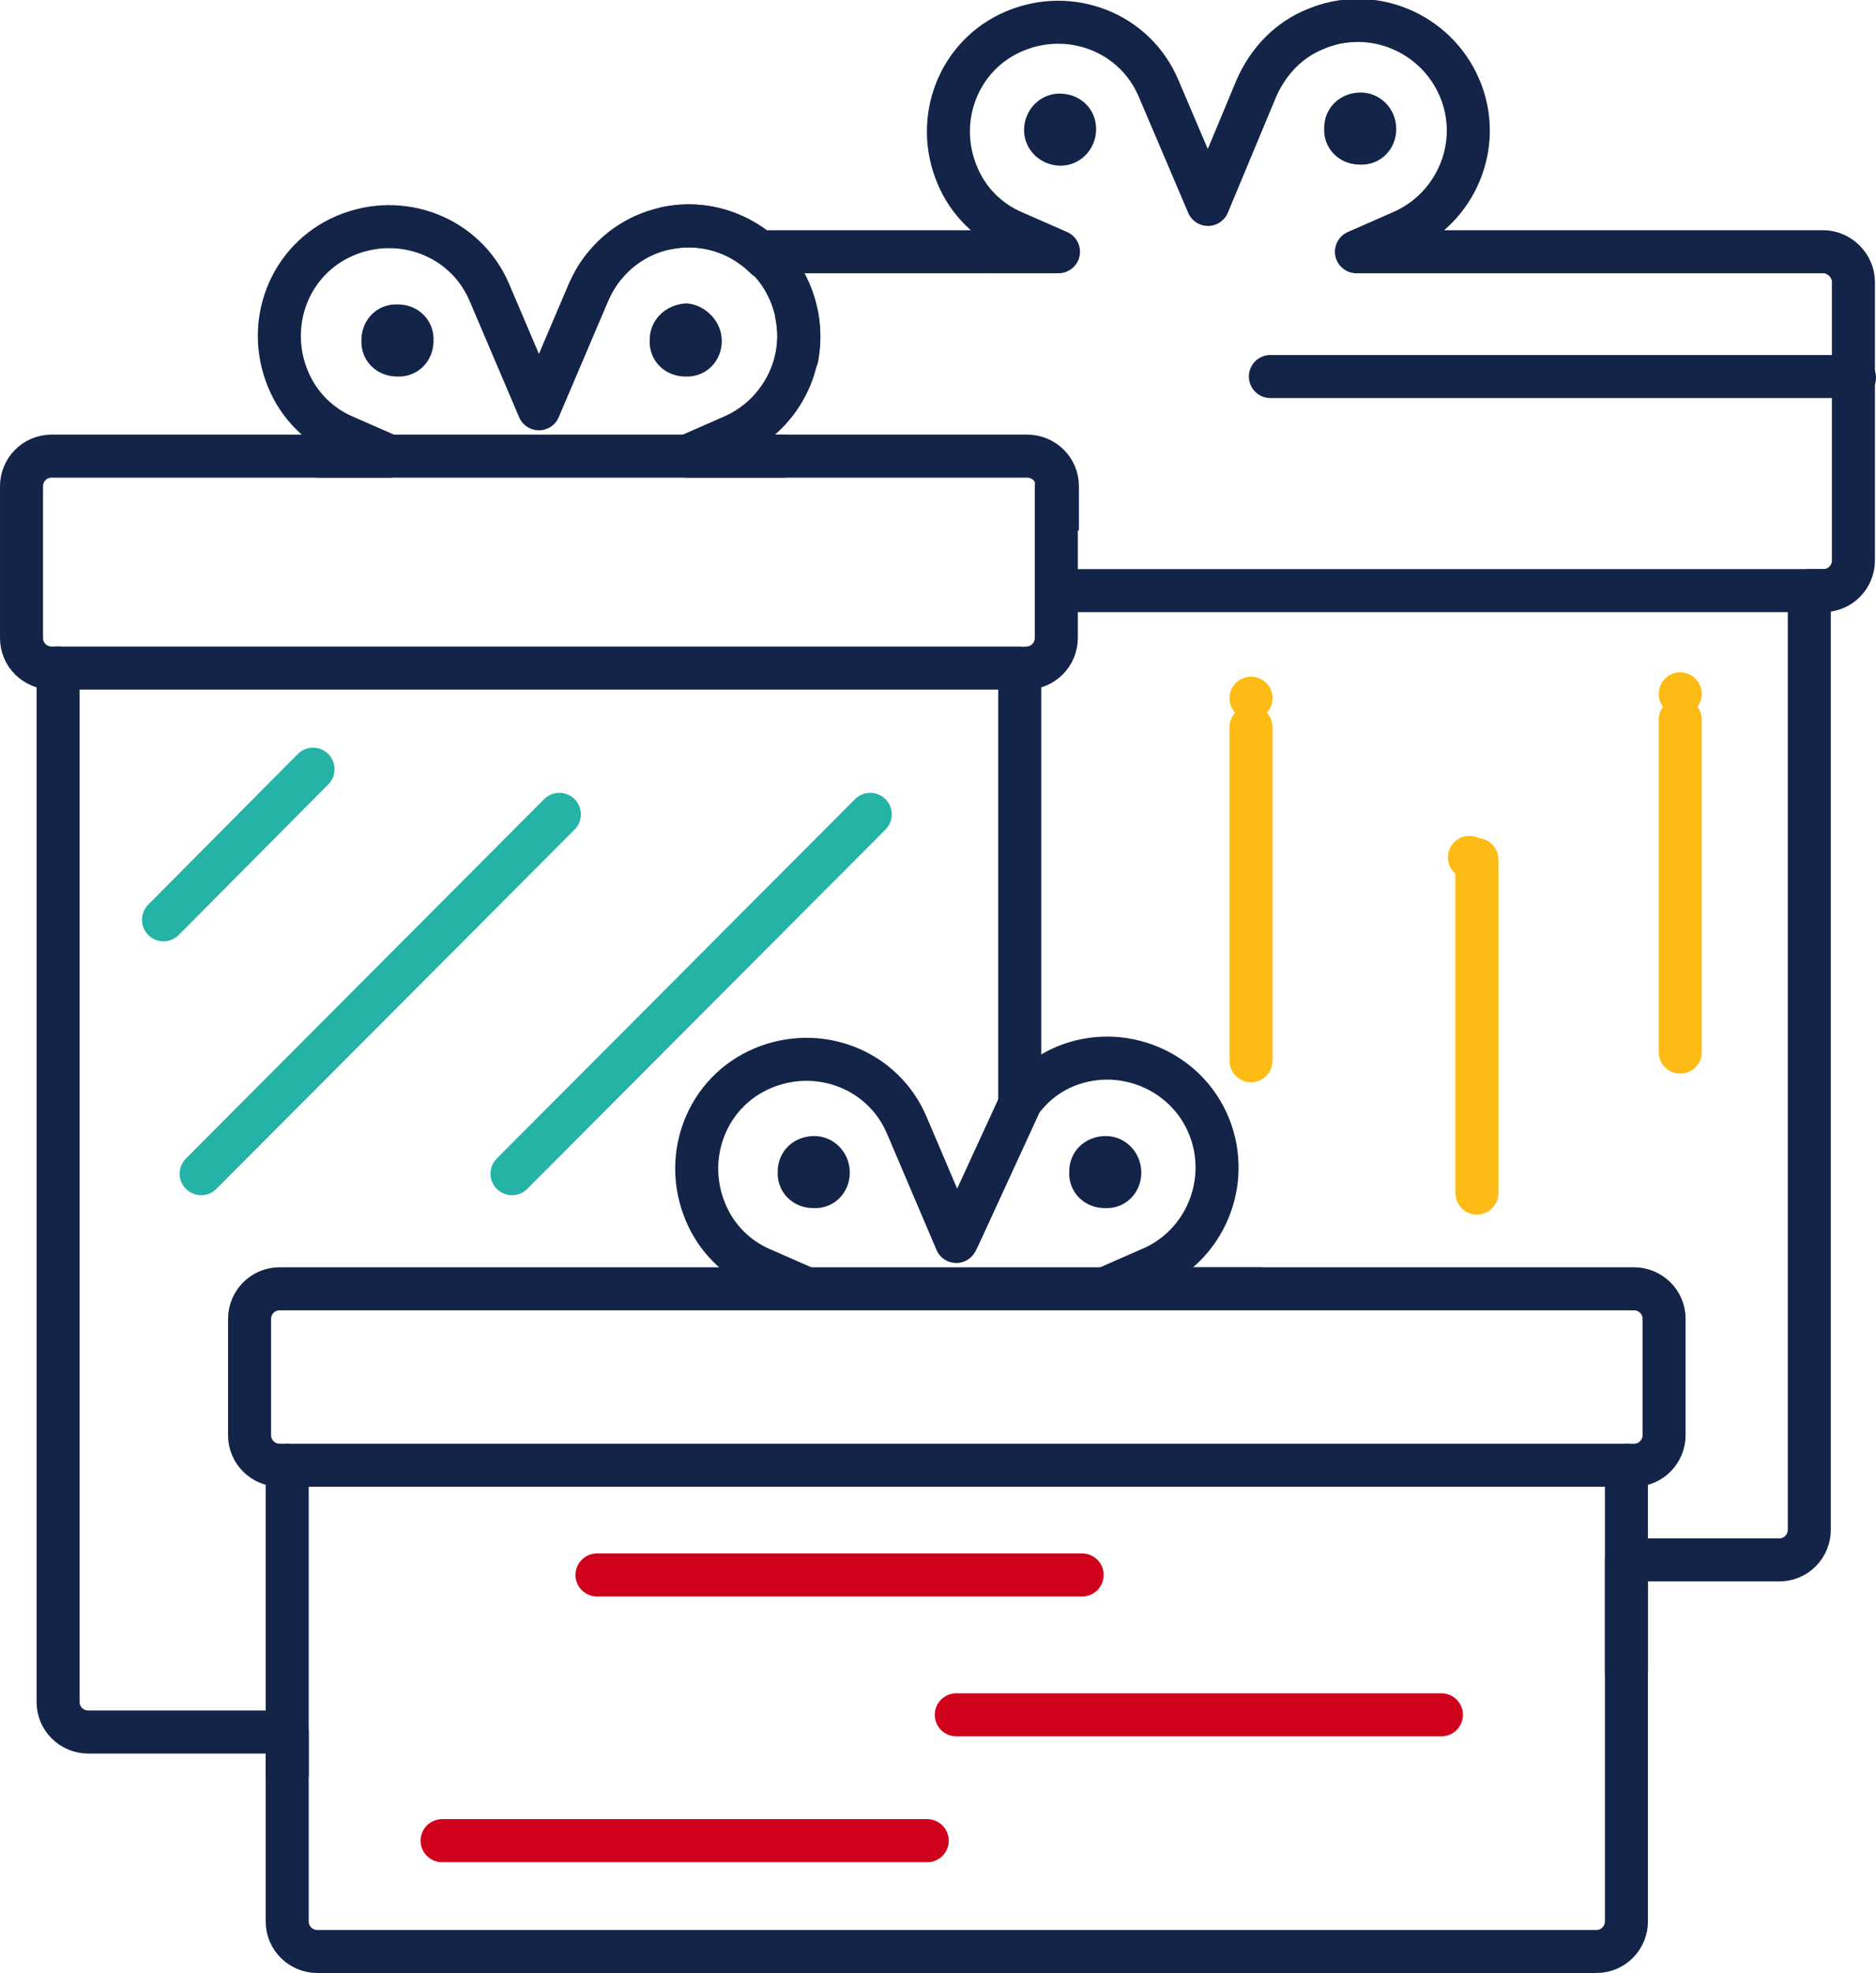 <?xml version="1.0" encoding="utf-8"?>
<!-- Generator: Adobe Illustrator 21.0.0, SVG Export Plug-In . SVG Version: 6.00 Build 0)  -->
<svg version="1.1" id="Слой_1" xmlns="http://www.w3.org/2000/svg" xmlns:xlink="http://www.w3.org/1999/xlink" x="0px" y="0px"
	 viewBox="0 0 174.4 183.4" style="enable-background:new 0 0 174.4 183.4;" xml:space="preserve">
<style type="text/css">
	.st0{fill:none;stroke:#132448;stroke-width:4;stroke-linecap:round;stroke-linejoin:round;}
	.st1{fill:none;stroke:#132448;stroke-width:4;stroke-linejoin:round;}
	.st2{fill:#132448;}
	.st3{fill:none;stroke:#D0011B;stroke-width:4;stroke-linecap:round;stroke-linejoin:round;}
	.st4{fill:none;stroke:#FDBB16;stroke-width:4;stroke-linecap:round;stroke-linejoin:round;}
	.st5{fill:none;stroke:#25B2A7;stroke-width:4;stroke-linecap:round;stroke-linejoin:round;}
</style>
<title>partner-loyal</title>
<g id="Слой_2">
	<g id="Слой_1-2">
		<g id="Desktop">
			<g id="Group">
				<path id="Stroke-1" class="st0" d="M169.5,23.4h-43.4l4.1-1.8c5.2-2.2,7.7-8.2,5.5-13.4c-2.2-5.2-8.2-7.7-13.4-5.5
					c-2.5,1-4.4,3-5.5,5.5L112.3,19l-4.6-10.8c-2.2-5.2-8.2-7.5-13.4-5.3s-7.5,8.2-5.3,13.4c1,2.4,2.9,4.3,5.3,5.3l4.1,1.8H70.6
					c-4.3-3.6-10.7-3.1-14.3,1.2c-0.7,0.8-1.2,1.7-1.6,2.6L50.1,38l-4.6-10.8c-2.2-5.2-8.2-7.5-13.4-5.3s-7.5,8.2-5.3,13.4
					c1,2.4,2.9,4.3,5.3,5.3l4.1,1.8H4.8c-1.6,0-2.8,1.3-2.8,2.8v14.1c0,1.6,1.3,2.8,2.8,2.8h0.6v96.1c0,1.6,1.3,2.8,2.8,2.8h18.5
					v17.6c0,1.6,1.3,2.8,2.8,2.8h118.9c1.6,0,2.8-1.3,2.8-2.8V145h14.2c1.6,0,2.8-1.3,2.8-2.8V54.9h1.3c1.6,0,2.8-1.3,2.8-2.8V26.2
					C172.3,24.7,171,23.4,169.5,23.4L169.5,23.4z"/>
				<path id="Stroke-2" class="st1" d="M98.3,49.3v-4.1c0-1.6-1.3-2.8-2.8-2.8H63.9l4.1-1.8c4.5-1.9,7.1-6.8,6-11.6"/>
				<path id="Stroke-3" class="st0" d="M151.2,155.4v-19.2h0.7c1.6,0,2.8-1.3,2.8-2.8v-10.8c0-1.6-1.3-2.8-2.8-2.8h-49.2l4.1-1.8
					c5.2-2.1,7.7-8.1,5.6-13.3c-2.1-5.2-8.1-7.7-13.3-5.6c-1.7,0.7-3.1,1.8-4.2,3.3l-5.7,12.4l-0.3,0.6l-4.6-10.8
					c-2.2-5.2-8.2-7.5-13.4-5.3s-7.5,8.2-5.3,13.4c1,2.4,2.9,4.3,5.3,5.3l4.1,1.8H26c-1.6,0-2.8,1.3-2.8,2.8v10.8
					c0,1.6,1.3,2.8,2.8,2.8c0,0,0,0,0,0h0.7v28.7"/>
				<path id="Fill-5" class="st2" d="M129.8,12c0,1.9-1.5,3.4-3.4,3.3c-1.9,0-3.4-1.5-3.3-3.4c0-1.9,1.5-3.3,3.4-3.3
					C128.3,8.6,129.8,10.1,129.8,12C129.8,12,129.8,12,129.8,12z"/>
				<path id="Fill-6" class="st2" d="M101.9,12c0,1.9-1.5,3.4-3.3,3.4c-1.9,0-3.4-1.5-3.4-3.3c0-1.9,1.5-3.4,3.3-3.4c0,0,0,0,0,0
					C100.4,8.7,101.9,10.1,101.9,12z"/>
				<path id="Fill-7" class="st2" d="M67.1,31.7c0,1.9-1.5,3.4-3.4,3.3c-1.9,0-3.4-1.5-3.3-3.4c0-1.9,1.5-3.3,3.4-3.4
					C65.5,28.3,67.1,29.8,67.1,31.7C67.1,31.7,67.1,31.7,67.1,31.7z"/>
				<path id="Fill-8" class="st2" d="M40.3,31.7c0,1.9-1.5,3.4-3.4,3.3c-1.9,0-3.4-1.5-3.3-3.4c0-1.9,1.5-3.4,3.4-3.3c0,0,0,0,0,0
					C38.9,28.3,40.4,29.8,40.3,31.7C40.4,31.7,40.4,31.7,40.3,31.7L40.3,31.7z"/>
				<path id="Fill-9" class="st2" d="M106.1,109c0,1.9-1.5,3.4-3.4,3.3c-1.9,0-3.4-1.5-3.3-3.4c0-1.9,1.5-3.3,3.4-3.3
					C104.6,105.6,106.1,107.1,106.1,109C106.1,109,106.1,109,106.1,109z"/>
				<path id="Fill-10" class="st2" d="M79,109c0,1.9-1.5,3.4-3.4,3.3c-1.9,0-3.4-1.5-3.3-3.4c0-1.9,1.5-3.3,3.4-3.3
					C77.5,105.6,79,107.1,79,109C79,109,79,109,79,109z"/>
				<path id="Stroke-11" class="st0" d="M94.8,102.1v-40 M95.4,62.1c1.6,0,2.8-1.3,2.8-2.8V45.2 M5.4,62.1h89.4 M98.5,54.9h71
					 M26.7,136.2h124.5 M74.1,33.2c0.6-3.3-0.4-6.8-2.8-9.2 M71.2,24c-2.4-2.4-5.8-3.5-9.2-2.8 M68.2,119.8h49 M29.6,42.4h43.2
					 M91.1,23.4L91.1,23.4z M172.4,35.1L172.4,35.1z"/>
				<path id="Path" class="st3" d="M41.1,171.1h45.1 M88.9,159.4h45.1 M55.5,146.4h45.1"/>
				<path id="Path-2" class="st4" d="M116.3,64.9L116.3,64.9z M136.6,79.7L136.6,79.7z M156.2,64.5L156.2,64.5z"/>
				<path id="Path-3" class="st5" d="M47.6,109.1l33.3-33.4 M18.7,109.1L52,75.7 M15.2,85.5l13.9-14"/>
			</g>
		</g>
	</g>
</g>
<line class="st4" x1="156.2" y1="66.9" x2="156.2" y2="97.8"/>
<line class="st4" x1="116.3" y1="67.6" x2="116.3" y2="98.6"/>
<line class="st4" x1="137.3" y1="79.9" x2="137.3" y2="110.9"/>
<line class="st0" x1="171.4" y1="35" x2="118.1" y2="35"/>
</svg>
